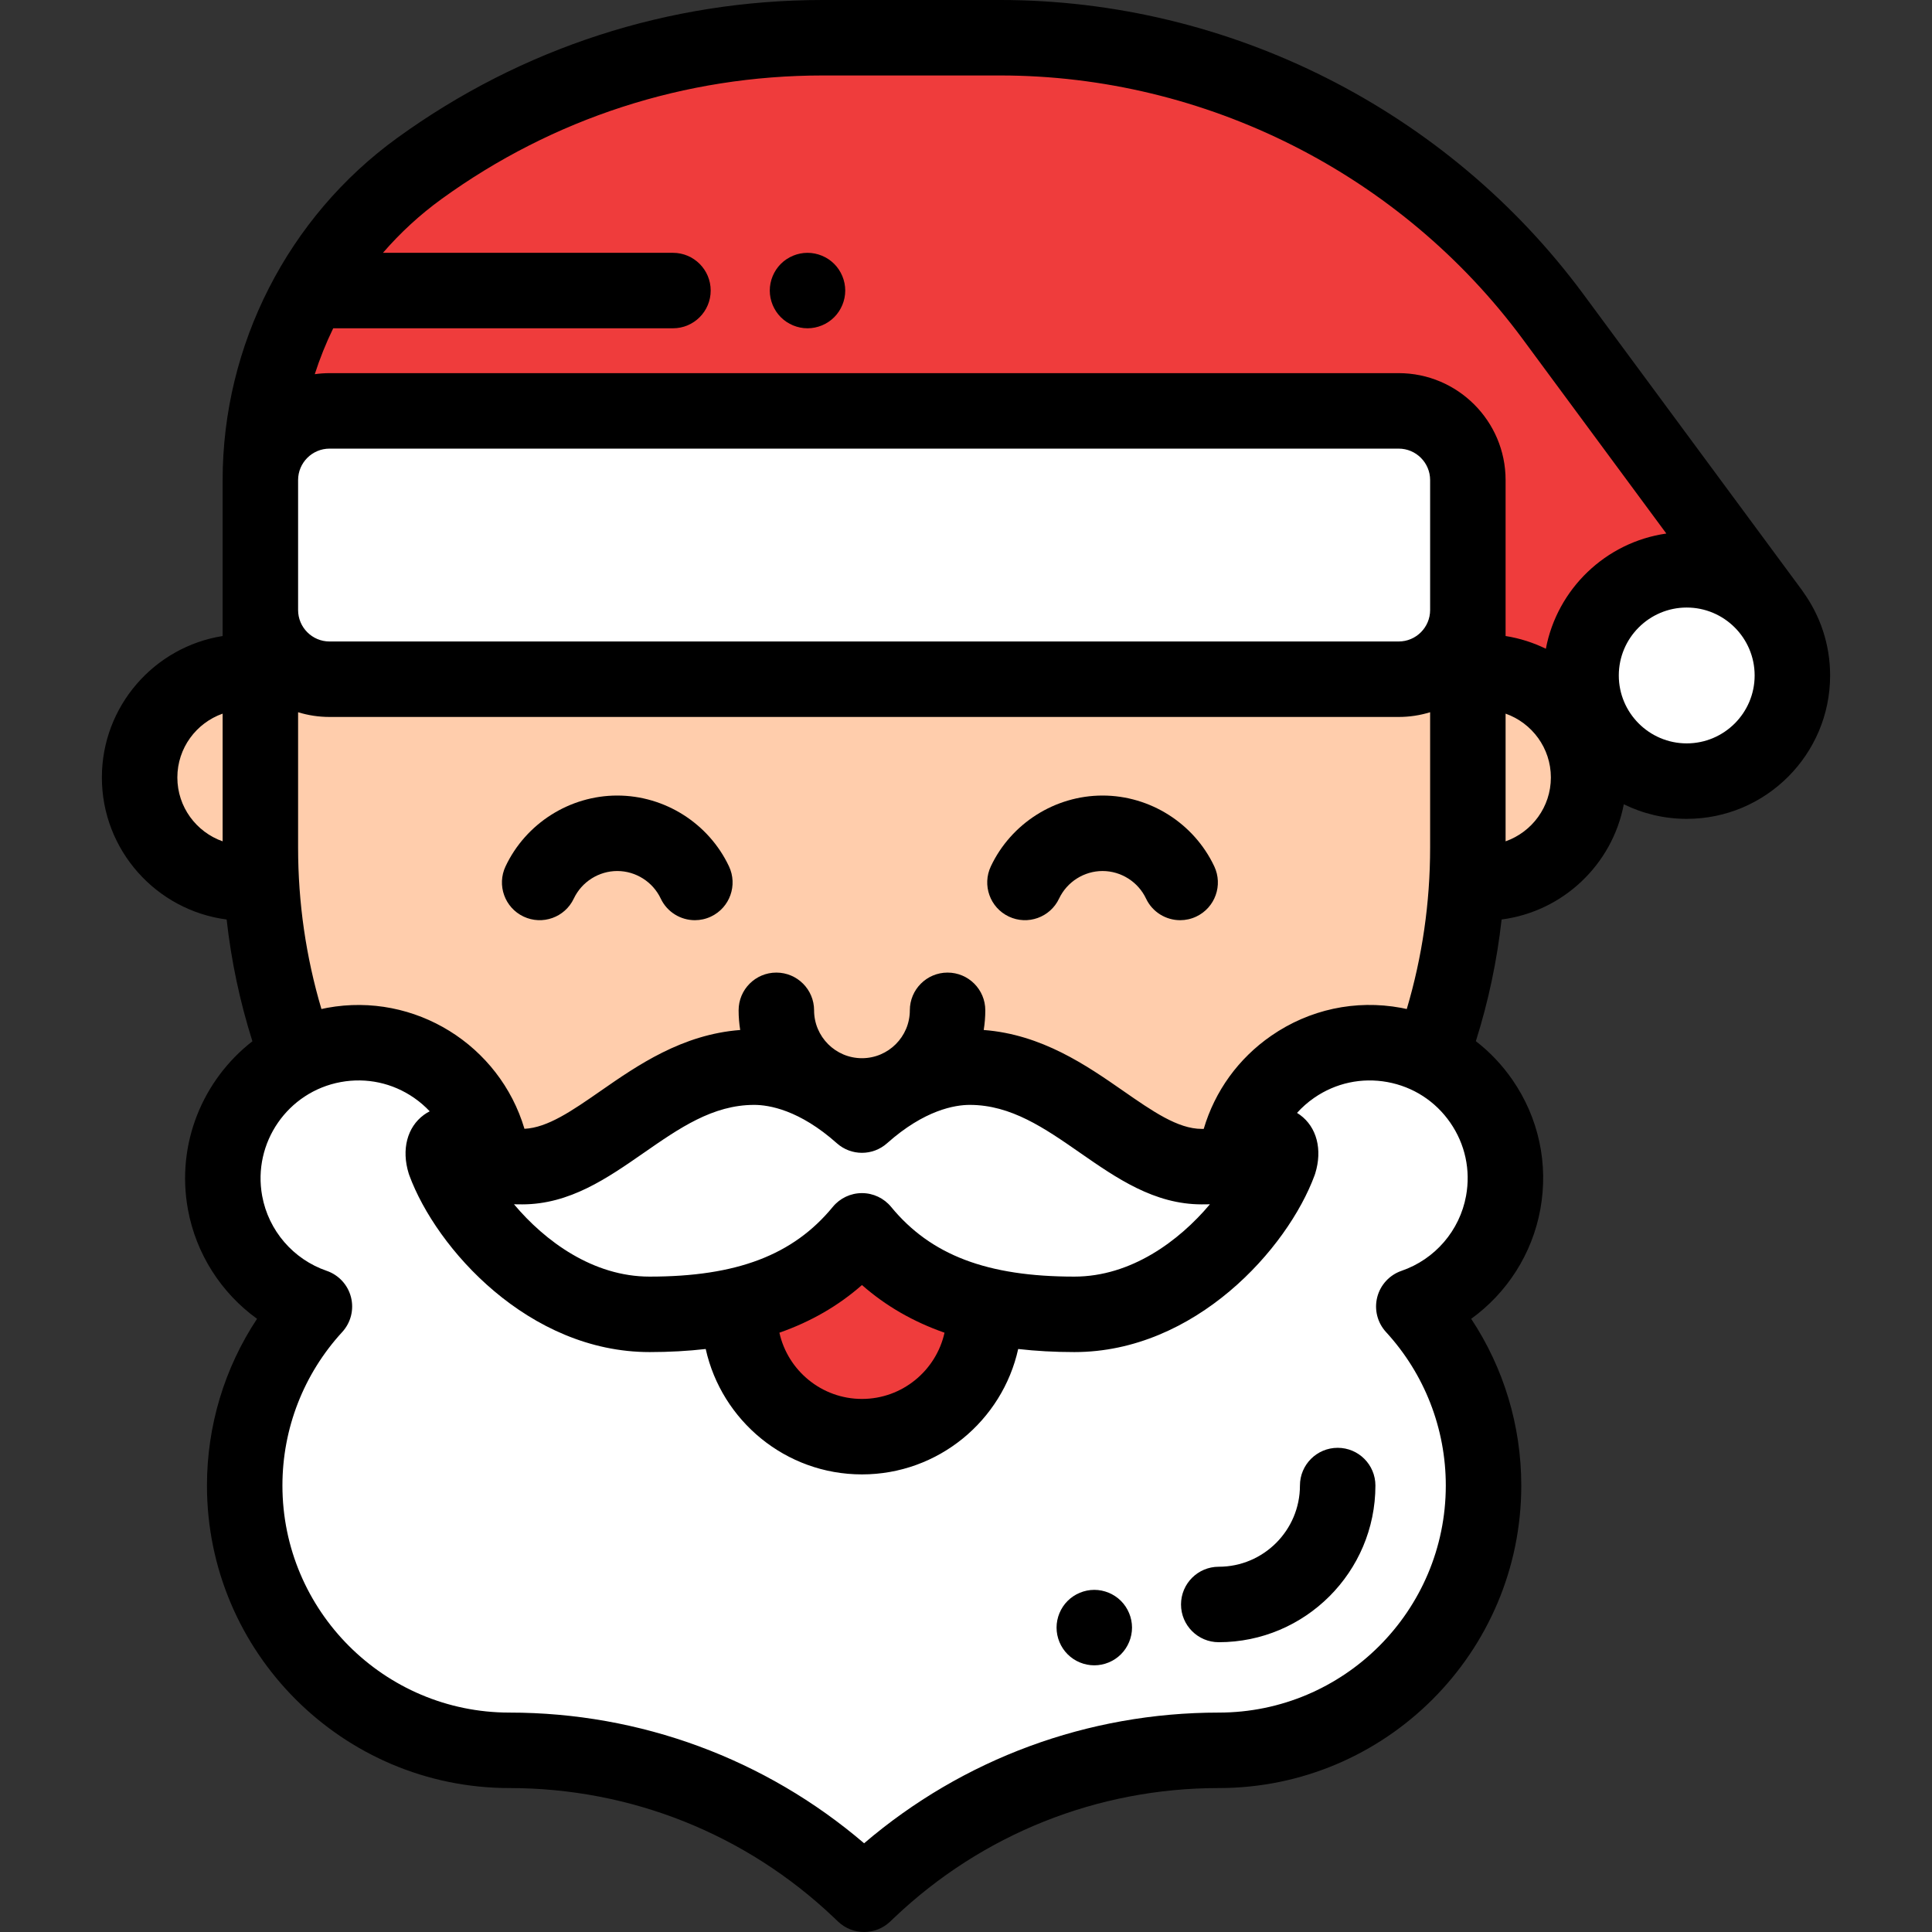 <?xml version="1.0" encoding="iso-8859-1"?>
<!-- Generator: Adobe Illustrator 19.0.0, SVG Export Plug-In . SVG Version: 6.00 Build 0)  -->
<svg version="1.1" id="Capa_1" xmlns="http://www.w3.org/2000/svg" xmlns:xlink="http://www.w3.org/1999/xlink" x="0px" y="0px"
	 viewBox="0 0 512.001 512.001" style="enable-background:new 0 0 512.001 512.001;" xml:space="preserve">
<rect x="0" y="0" width="512.001" height="512.001" fill="#333333" stroke="none"/>
<path style="fill:#FFCDAC;" d="M393.041,234h-4.042v-55.917h4.042c15.441,0,27.958,12.517,27.958,27.958l0,0
	C420.999,221.483,408.482,234,393.041,234z"/>
<path style="fill:#EF3C3C;" d="M469.507,162.35l-57.895-78.388C377.257,37.447,322.863,10,265.037,10h-46.999
	c-38.385,0-75.79,12.122-106.879,34.636l0,0c-26.481,19.178-42.16,49.89-42.16,82.586l0,0v50.861h378L469.507,162.35z"/>
<path style="fill:#FFCDAC;" d="M64.957,178.083h4.042V234h-4.042c-15.441,0-27.958-12.517-27.958-27.958l0,0
	C36.999,190.601,49.516,178.083,64.957,178.083z"/>
<circle style="fill:#FFFFFF;" cx="446.999" cy="179" r="28"/>
<path style="fill:#FFCDAC;" d="M388.999,160.749v63.889c0,38.66-13.711,74.117-36.536,101.775l-250.228-4.136
	c-20.84-27.017-33.236-60.88-33.236-97.639v-63.889H388.999z"/>
<g>
	<path style="fill:#FFFFFF;" d="M370.666,180H87.332c-10.125,0-18.333-8.208-18.333-18.333v-34.444
		c0-10.125,8.208-18.333,18.333-18.333h283.333c10.125,0,18.333,8.208,18.333,18.333v34.444
		C388.999,171.792,380.791,180,370.666,180z"/>
	<path style="fill:#FFFFFF;" d="M327.677,305.802c3.566-19.518,22.28-32.45,41.799-28.883s32.45,22.28,28.883,41.799
		c-2.419,13.237-11.808,23.437-23.687,27.523c11.472,12.492,18.481,29.148,18.481,47.445c0,38.754-31.416,70.17-70.17,70.17l0,0
		c-34.576,0-67.83,13.284-92.89,37.105L228.999,502l-1.093-1.039c-25.06-23.822-58.314-37.105-92.89-37.105l0,0
		c-38.754,0-70.17-31.416-70.17-70.17c0-18.297,7.009-34.953,18.481-47.445c-11.879-4.086-21.268-14.286-23.687-27.523
		c-3.566-19.518,9.365-38.232,28.883-41.799s38.232,9.365,41.799,28.883L327.677,305.802L327.677,305.802z"/>
</g>
<path style="fill:#EF3C3C;" d="M228.429,326.186c-8.02,9.762-18.171,16.072-31.241,19.365l-1.176,2.765
	c0,17.904,14.514,32.417,32.417,32.417l0,0c17.904,0,32.417-14.514,32.417-32.417l-1.122-2.752
	C246.629,342.274,236.46,335.961,228.429,326.186z"/>
<path style="fill:#FFFFFF;" d="M333.888,304.848c-5.126,3.554-6.826,4.321-15.433,4.321c-20.209,0-35.039-26.363-61.455-26.363
	c-7.348,0-17.49,2.834-28.571,12.702c-11.081-9.868-21.223-12.702-28.571-12.702c-26.416,0-41.245,26.363-61.455,26.363
	c-8.606,0-10.307-0.767-15.433-4.321c-5.63-3.904-6.06,0.092-5.112,3.164c5.488,14.899,26.078,40.303,54.288,40.303
	c26.021,0,43.74-6.863,56.282-22.129c12.543,15.266,30.262,22.129,56.282,22.129c28.21,0,48.8-25.405,54.288-40.303
	C339.948,304.94,339.518,300.944,333.888,304.848z"/>
<path d="M477.833,156.835c-0.094-0.142-0.18-0.288-0.283-0.426l-57.895-78.388C383.574,29.167,325.772,0,265.037,0h-46.999
	C177.287,0,138.3,12.634,105.294,36.537C76.305,57.53,58.999,91.432,58.999,127.223v41.332c-18.109,2.868-32,18.584-32,37.488
	c0,19.27,14.438,35.22,33.062,37.632c1.222,10.97,3.504,21.762,6.83,32.275c-13.114,10.18-20.273,27.138-17.088,44.566
	c2.158,11.808,8.837,22.135,18.318,28.982c-8.625,13.03-13.274,28.338-13.274,44.188c0,44.206,35.964,80.17,80.17,80.17
	c32.153,0,62.695,12.2,86,34.353l1.093,1.039c1.93,1.835,4.41,2.753,6.891,2.753s4.96-0.918,6.891-2.753l1.092-1.038
	c23.305-22.153,53.847-34.354,86-34.354c44.206,0,80.17-35.964,80.17-80.17c0-15.851-4.65-31.158-13.274-44.188
	c9.481-6.848,16.16-17.175,18.318-28.982c2.205-12.067-0.421-24.271-7.395-34.363c-2.728-3.947-5.999-7.378-9.685-10.234
	c3.321-10.503,5.602-21.284,6.823-32.244c16.278-2.108,29.35-14.56,32.385-30.533c5.038,2.471,10.696,3.864,16.676,3.864
	c20.953,0,38-17.047,38-38C484.999,170.735,482.336,163.08,477.833,156.835z M117.024,52.735C146.596,31.319,181.526,20,218.038,20
	h46.999c54.416,0,106.204,26.132,138.531,69.904l38.029,51.49c-16.075,2.299-28.93,14.691-31.927,30.533
	c-3.316-1.623-6.902-2.777-10.671-3.374v-41.332c0-15.623-12.71-28.334-28.333-28.334H87.332c-1.329,0-2.634,0.099-3.915,0.277
	c1.342-4.169,2.976-8.234,4.888-12.164h90.035c5.523,0,10-4.478,10-10s-4.477-10-10-10h-76.851
	C106.063,61.711,111.259,56.91,117.024,52.735z M78.999,160.749v-33.526c0-4.596,3.738-8.334,8.333-8.334h283.333
	c4.595,0,8.333,3.738,8.333,8.334v33.526v0.918c0,4.595-3.738,8.333-8.333,8.333H87.332c-4.595,0-8.333-3.738-8.333-8.333V160.749z
	 M46.999,206.042c0-7.812,5.022-14.456,12-16.921v33.842C52.021,220.497,46.999,213.854,46.999,206.042z M388.522,316.919
	c-1.682,9.203-8.235,16.814-17.103,19.865c-3.19,1.097-5.612,3.729-6.441,6.998c-0.829,3.271,0.046,6.737,2.328,9.222
	c10.218,11.127,15.846,25.575,15.846,40.682c0,33.178-26.992,60.17-60.17,60.17c-34.693,0-67.772,12.244-93.983,34.633
	c-26.21-22.391-59.288-34.633-93.983-34.633c-33.178,0-60.17-26.992-60.17-60.17c0-15.106,5.627-29.555,15.846-40.682
	c2.282-2.484,3.157-5.951,2.328-9.222c-0.829-3.27-3.251-5.901-6.441-6.998c-8.867-3.051-15.421-10.662-17.103-19.865
	c-2.569-14.062,6.781-27.594,20.844-30.164c6.813-1.243,13.702,0.238,19.399,4.175c1.527,1.055,2.914,2.257,4.157,3.575
	c-0.588,0.306-1.108,0.633-1.541,0.95c-4.437,3.249-5.982,9.191-4.033,15.507c0.053,0.17,0.11,0.339,0.171,0.507
	c7.166,19.451,31.658,46.846,63.672,46.846c5.245,0,10.187-0.281,14.877-0.816c4.209,18.987,21.169,33.234,41.405,33.234
	s37.196-14.247,41.405-33.234c4.69,0.535,9.632,0.816,14.877,0.816c32.015,0,56.506-27.395,63.672-46.846
	c0.062-0.168,0.119-0.338,0.171-0.509c1.949-6.315,0.403-12.257-4.034-15.505c-0.237-0.174-0.507-0.351-0.792-0.526
	c1.341-1.487,2.86-2.832,4.549-3.999c5.697-3.937,12.586-5.417,19.399-4.174c6.812,1.245,12.732,5.068,16.669,10.766
	C388.284,303.218,389.767,310.107,388.522,316.919z M221.779,302.977c3.791,3.377,9.51,3.377,13.301,0
	c9.937-8.849,18-10.17,21.921-10.17c10.957,0,19.843,6.175,29.25,12.713c9.656,6.71,19.642,13.649,32.204,13.649
	c0.764,0,1.491-0.007,2.186-0.021c-8.227,9.786-20.944,19.167-35.93,19.167c-23.082,0-38.057-5.698-48.556-18.477
	c-1.899-2.313-4.734-3.652-7.727-3.652s-5.827,1.34-7.727,3.652c-10.499,12.778-25.474,18.477-48.556,18.477
	c-14.986,0-27.703-9.381-35.93-19.167c0.695,0.015,1.422,0.021,2.186,0.021c12.563,0,22.548-6.939,32.204-13.649
	c9.408-6.538,18.293-12.713,29.25-12.713C203.779,292.807,211.842,294.128,221.779,302.977z M250.309,353.18
	c-2.229,10.029-11.19,17.553-21.88,17.553s-19.651-7.524-21.88-17.553c8.332-2.919,15.579-7.097,21.88-12.632
	C234.73,346.083,241.977,350.261,250.309,353.18z M371.273,267.082c-12.067-2.207-24.272,0.421-34.364,7.395
	c-8.718,6.024-14.95,14.672-17.91,24.692c-0.181,0-0.351,0-0.544,0c-6.296,0-13.013-4.668-20.791-10.073
	c-9.682-6.728-21.565-14.968-36.969-16.136c0.273-1.699,0.421-3.439,0.421-5.214c0-5.522-4.477-10-10-10s-10,4.478-10,10
	c0,6.995-5.691,12.687-12.687,12.687s-12.687-5.691-12.687-12.687c0-5.522-4.477-10-10-10s-10,4.478-10,10
	c0,1.775,0.147,3.515,0.421,5.214c-15.405,1.168-27.288,9.408-36.969,16.136c-7.538,5.238-14.077,9.771-20.205,10.047
	c-6.587-22.159-29.008-36.312-52.265-32.061c-0.519,0.095-1.028,0.21-1.54,0.322c-4.103-13.822-6.185-28.176-6.185-42.766v-35.89
	c2.636,0.813,5.434,1.252,8.333,1.252h283.333c2.899,0,5.698-0.44,8.333-1.252v35.89c0,14.594-2.084,28.943-6.189,42.764
	C372.3,267.291,371.79,267.177,371.273,267.082z M398.999,222.962V189.12c6.978,2.466,12,9.11,12,16.921
	S405.977,220.497,398.999,222.962z M446.999,197.004c-9.925,0-18-8.075-18-18s8.075-18,18-18s18,8.075,18,18
	S456.924,197.004,446.999,197.004z"/>
<path d="M213.999,87c2.63,0,5.21-1.07,7.07-2.931c1.86-1.859,2.93-4.439,2.93-7.069s-1.07-5.21-2.93-7.07s-4.44-2.93-7.07-2.93
	s-5.21,1.069-7.07,2.93c-1.86,1.86-2.93,4.44-2.93,7.07s1.07,5.21,2.93,7.069C208.789,85.93,211.369,87,213.999,87z"/>
<path d="M163.584,210.829c-12.595,0-24.215,7.362-29.603,18.756c-2.361,4.992-0.228,10.954,4.765,13.314
	c4.992,2.361,10.954,0.228,13.315-4.766c2.099-4.438,6.622-7.305,11.522-7.305s9.424,2.867,11.522,7.305
	c1.708,3.612,5.3,5.728,9.047,5.728c1.432,0,2.887-0.309,4.268-0.962c4.993-2.36,7.126-8.322,4.765-13.314
	C187.8,218.191,176.18,210.829,163.584,210.829z"/>
<path d="M292.191,210.829c-12.595,0-24.215,7.362-29.603,18.756c-2.361,4.992-0.228,10.954,4.765,13.314
	c4.993,2.361,10.955,0.228,13.315-4.766c2.099-4.438,6.622-7.305,11.522-7.305s9.424,2.867,11.522,7.305
	c1.708,3.612,5.3,5.728,9.047,5.728c1.432,0,2.887-0.309,4.268-0.962c4.993-2.36,7.126-8.322,4.765-13.314
	C316.407,218.191,304.787,210.829,292.191,210.829z"/>
<path d="M354.499,383.686c-5.523,0-10,4.478-10,10c0,11.864-9.652,21.517-21.517,21.517c-5.523,0-10,4.478-10,10s4.477,10,10,10
	c22.893,0,41.517-18.624,41.517-41.517C364.499,388.163,360.022,383.686,354.499,383.686z"/>
<path d="M289.999,421.33c-2.63,0-5.21,1.069-7.07,2.93c-1.86,1.86-2.93,4.44-2.93,7.07c0,2.64,1.07,5.21,2.93,7.069
	c1.86,1.87,4.44,2.931,7.07,2.931s5.21-1.061,7.07-2.931c1.86-1.859,2.93-4.439,2.93-7.069s-1.07-5.21-2.93-7.07
	S292.629,421.33,289.999,421.33z"/>
<g>
</g>
<g>
</g>
<g>
</g>
<g>
</g>
<g>
</g>
<g>
</g>
<g>
</g>
<g>
</g>
<g>
</g>
<g>
</g>
<g>
</g>
<g>
</g>
<g>
</g>
<g>
</g>
<g>
</g>
</svg>
